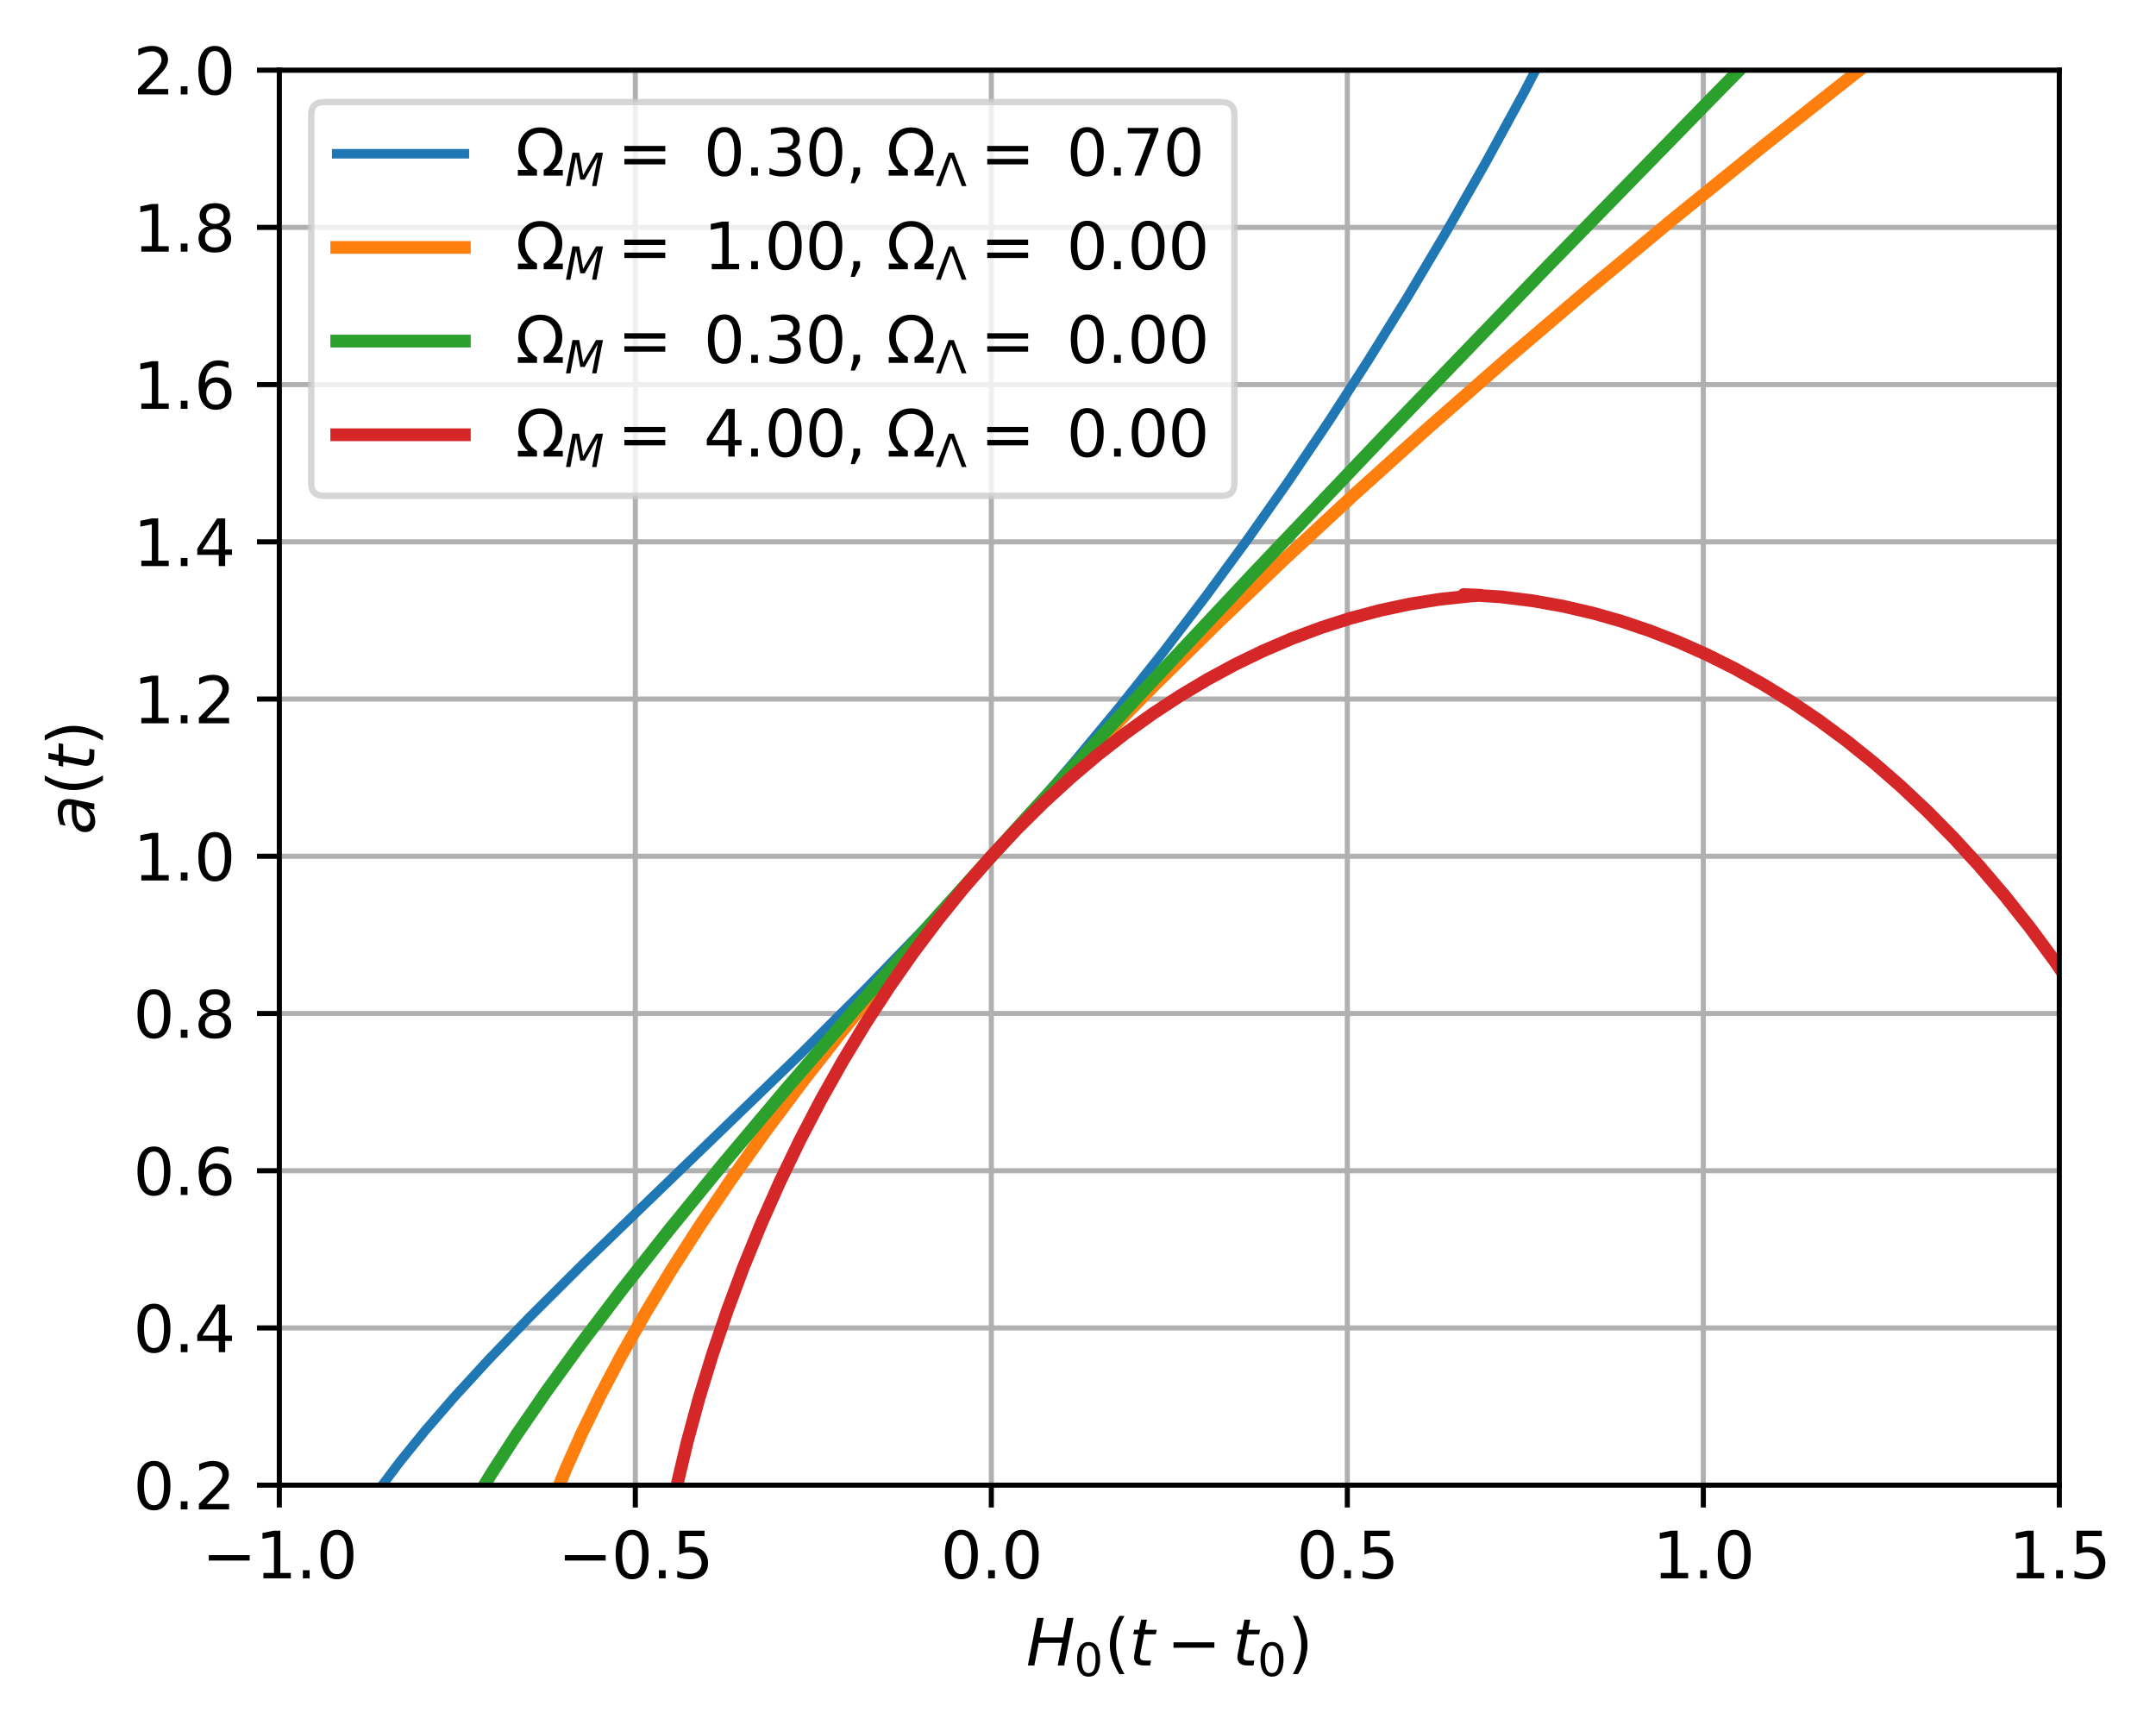 <?xml version="1.0" encoding="utf-8" standalone="no"?>
<!DOCTYPE svg PUBLIC "-//W3C//DTD SVG 1.1//EN"
  "http://www.w3.org/Graphics/SVG/1.1/DTD/svg11.dtd">
<svg xmlns:xlink="http://www.w3.org/1999/xlink" width="337.933pt" height="270.315pt" viewBox="0 0 337.933 270.315" xmlns="http://www.w3.org/2000/svg" version="1.1">
 <defs>
  <style type="text/css">*{stroke-linejoin: round; stroke-linecap: butt}</style>
 </defs>
 <g id="figure_1">
  <g id="patch_1">
   <path d="M 0 270.315 
L 337.933 270.315 
L 337.933 0 
L 0 0 
z
" style="fill: #ffffff"/>
  </g>
  <g id="axes_1">
   <g id="patch_2">
    <path d="M 43.781 232.759 
L 322.781 232.759 
L 322.781 10.999 
L 43.781 10.999 
z
" style="fill: #ffffff"/>
   </g>
   <g id="matplotlib.axis_1">
    <g id="xtick_1">
     <g id="line2d_1">
      <path d="M 43.781 232.759 
L 43.781 10.999 
" clip-path="url(#pd0dcbf2ed7)" style="fill: none; stroke: #b0b0b0; stroke-width: 0.8; stroke-linecap: square"/>
     </g>
     <g id="line2d_2">
      <defs>
       <path id="m66b02723e5" d="M 0 0 
L 0 3.5 
" style="stroke: #000000; stroke-width: 0.8"/>
      </defs>
      <g>
       <use xlink:href="#m66b02723e5" x="43.781" y="232.759" style="stroke: #000000; stroke-width: 0.8"/>
      </g>
     </g>
     <g id="text_1">
      <!-- −1.0 -->
      <g transform="translate(31.64 247.358) scale(0.1 -0.1)">
       <defs>
        <path id="DejaVuSans-2212" d="M 678 2272 
L 4684 2272 
L 4684 1741 
L 678 1741 
L 678 2272 
z
" transform="scale(0.016)"/>
        <path id="DejaVuSans-31" d="M 794 531 
L 1825 531 
L 1825 4091 
L 703 3866 
L 703 4441 
L 1819 4666 
L 2450 4666 
L 2450 531 
L 3481 531 
L 3481 0 
L 794 0 
L 794 531 
z
" transform="scale(0.016)"/>
        <path id="DejaVuSans-2e" d="M 684 794 
L 1344 794 
L 1344 0 
L 684 0 
L 684 794 
z
" transform="scale(0.016)"/>
        <path id="DejaVuSans-30" d="M 2034 4250 
Q 1547 4250 1301 3770 
Q 1056 3291 1056 2328 
Q 1056 1369 1301 889 
Q 1547 409 2034 409 
Q 2525 409 2770 889 
Q 3016 1369 3016 2328 
Q 3016 3291 2770 3770 
Q 2525 4250 2034 4250 
z
M 2034 4750 
Q 2819 4750 3233 4129 
Q 3647 3509 3647 2328 
Q 3647 1150 3233 529 
Q 2819 -91 2034 -91 
Q 1250 -91 836 529 
Q 422 1150 422 2328 
Q 422 3509 836 4129 
Q 1250 4750 2034 4750 
z
" transform="scale(0.016)"/>
       </defs>
       <use xlink:href="#DejaVuSans-2212"/>
       <use xlink:href="#DejaVuSans-31" x="83.789"/>
       <use xlink:href="#DejaVuSans-2e" x="147.412"/>
       <use xlink:href="#DejaVuSans-30" x="179.199"/>
      </g>
     </g>
    </g>
    <g id="xtick_2">
     <g id="line2d_3">
      <path d="M 99.581 232.759 
L 99.581 10.999 
" clip-path="url(#pd0dcbf2ed7)" style="fill: none; stroke: #b0b0b0; stroke-width: 0.8; stroke-linecap: square"/>
     </g>
     <g id="line2d_4">
      <g>
       <use xlink:href="#m66b02723e5" x="99.581" y="232.759" style="stroke: #000000; stroke-width: 0.8"/>
      </g>
     </g>
     <g id="text_2">
      <!-- −0.5 -->
      <g transform="translate(87.44 247.358) scale(0.1 -0.1)">
       <defs>
        <path id="DejaVuSans-35" d="M 691 4666 
L 3169 4666 
L 3169 4134 
L 1269 4134 
L 1269 2991 
Q 1406 3038 1543 3061 
Q 1681 3084 1819 3084 
Q 2600 3084 3056 2656 
Q 3513 2228 3513 1497 
Q 3513 744 3044 326 
Q 2575 -91 1722 -91 
Q 1428 -91 1123 -41 
Q 819 9 494 109 
L 494 744 
Q 775 591 1075 516 
Q 1375 441 1709 441 
Q 2250 441 2565 725 
Q 2881 1009 2881 1497 
Q 2881 1984 2565 2268 
Q 2250 2553 1709 2553 
Q 1456 2553 1204 2497 
Q 953 2441 691 2322 
L 691 4666 
z
" transform="scale(0.016)"/>
       </defs>
       <use xlink:href="#DejaVuSans-2212"/>
       <use xlink:href="#DejaVuSans-30" x="83.789"/>
       <use xlink:href="#DejaVuSans-2e" x="147.412"/>
       <use xlink:href="#DejaVuSans-35" x="179.199"/>
      </g>
     </g>
    </g>
    <g id="xtick_3">
     <g id="line2d_5">
      <path d="M 155.381 232.759 
L 155.381 10.999 
" clip-path="url(#pd0dcbf2ed7)" style="fill: none; stroke: #b0b0b0; stroke-width: 0.8; stroke-linecap: square"/>
     </g>
     <g id="line2d_6">
      <g>
       <use xlink:href="#m66b02723e5" x="155.381" y="232.759" style="stroke: #000000; stroke-width: 0.8"/>
      </g>
     </g>
     <g id="text_3">
      <!-- 0.0 -->
      <g transform="translate(147.43 247.358) scale(0.1 -0.1)">
       <use xlink:href="#DejaVuSans-30"/>
       <use xlink:href="#DejaVuSans-2e" x="63.623"/>
       <use xlink:href="#DejaVuSans-30" x="95.41"/>
      </g>
     </g>
    </g>
    <g id="xtick_4">
     <g id="line2d_7">
      <path d="M 211.181 232.759 
L 211.181 10.999 
" clip-path="url(#pd0dcbf2ed7)" style="fill: none; stroke: #b0b0b0; stroke-width: 0.8; stroke-linecap: square"/>
     </g>
     <g id="line2d_8">
      <g>
       <use xlink:href="#m66b02723e5" x="211.181" y="232.759" style="stroke: #000000; stroke-width: 0.8"/>
      </g>
     </g>
     <g id="text_4">
      <!-- 0.5 -->
      <g transform="translate(203.23 247.358) scale(0.1 -0.1)">
       <use xlink:href="#DejaVuSans-30"/>
       <use xlink:href="#DejaVuSans-2e" x="63.623"/>
       <use xlink:href="#DejaVuSans-35" x="95.41"/>
      </g>
     </g>
    </g>
    <g id="xtick_5">
     <g id="line2d_9">
      <path d="M 266.981 232.759 
L 266.981 10.999 
" clip-path="url(#pd0dcbf2ed7)" style="fill: none; stroke: #b0b0b0; stroke-width: 0.8; stroke-linecap: square"/>
     </g>
     <g id="line2d_10">
      <g>
       <use xlink:href="#m66b02723e5" x="266.981" y="232.759" style="stroke: #000000; stroke-width: 0.8"/>
      </g>
     </g>
     <g id="text_5">
      <!-- 1.0 -->
      <g transform="translate(259.03 247.358) scale(0.1 -0.1)">
       <use xlink:href="#DejaVuSans-31"/>
       <use xlink:href="#DejaVuSans-2e" x="63.623"/>
       <use xlink:href="#DejaVuSans-30" x="95.41"/>
      </g>
     </g>
    </g>
    <g id="xtick_6">
     <g id="line2d_11">
      <path d="M 322.781 232.759 
L 322.781 10.999 
" clip-path="url(#pd0dcbf2ed7)" style="fill: none; stroke: #b0b0b0; stroke-width: 0.8; stroke-linecap: square"/>
     </g>
     <g id="line2d_12">
      <g>
       <use xlink:href="#m66b02723e5" x="322.781" y="232.759" style="stroke: #000000; stroke-width: 0.8"/>
      </g>
     </g>
     <g id="text_6">
      <!-- 1.5 -->
      <g transform="translate(314.83 247.358) scale(0.1 -0.1)">
       <use xlink:href="#DejaVuSans-31"/>
       <use xlink:href="#DejaVuSans-2e" x="63.623"/>
       <use xlink:href="#DejaVuSans-35" x="95.41"/>
      </g>
     </g>
    </g>
    <g id="text_7">
     <!-- $H_0 (t - t_0)$ -->
     <g transform="translate(160.831 261.036) scale(0.1 -0.1)">
      <defs>
       <path id="DejaVuSans-Oblique-48" d="M 1081 4666 
L 1716 4666 
L 1344 2753 
L 3634 2753 
L 4006 4666 
L 4641 4666 
L 3731 0 
L 3097 0 
L 3531 2222 
L 1241 2222 
L 806 0 
L 172 0 
L 1081 4666 
z
" transform="scale(0.016)"/>
       <path id="DejaVuSans-28" d="M 1984 4856 
Q 1566 4138 1362 3434 
Q 1159 2731 1159 2009 
Q 1159 1288 1364 580 
Q 1569 -128 1984 -844 
L 1484 -844 
Q 1016 -109 783 600 
Q 550 1309 550 2009 
Q 550 2706 781 3412 
Q 1013 4119 1484 4856 
L 1984 4856 
z
" transform="scale(0.016)"/>
       <path id="DejaVuSans-Oblique-74" d="M 2706 3500 
L 2619 3053 
L 1472 3053 
L 1100 1153 
Q 1081 1047 1072 975 
Q 1063 903 1063 863 
Q 1063 663 1183 572 
Q 1303 481 1569 481 
L 2150 481 
L 2053 0 
L 1503 0 
Q 991 0 739 200 
Q 488 400 488 806 
Q 488 878 497 964 
Q 506 1050 525 1153 
L 897 3053 
L 409 3053 
L 500 3500 
L 978 3500 
L 1172 4494 
L 1747 4494 
L 1556 3500 
L 2706 3500 
z
" transform="scale(0.016)"/>
       <path id="DejaVuSans-29" d="M 513 4856 
L 1013 4856 
Q 1481 4119 1714 3412 
Q 1947 2706 1947 2009 
Q 1947 1309 1714 600 
Q 1481 -109 1013 -844 
L 513 -844 
Q 928 -128 1133 580 
Q 1338 1288 1338 2009 
Q 1338 2731 1133 3434 
Q 928 4138 513 4856 
z
" transform="scale(0.016)"/>
      </defs>
      <use xlink:href="#DejaVuSans-Oblique-48" transform="translate(0 0.125)"/>
      <use xlink:href="#DejaVuSans-30" transform="translate(75.195 -16.281) scale(0.7)"/>
      <use xlink:href="#DejaVuSans-28" transform="translate(122.466 0.125)"/>
      <use xlink:href="#DejaVuSans-Oblique-74" transform="translate(161.479 0.125)"/>
      <use xlink:href="#DejaVuSans-2212" transform="translate(220.171 0.125)"/>
      <use xlink:href="#DejaVuSans-Oblique-74" transform="translate(323.442 0.125)"/>
      <use xlink:href="#DejaVuSans-30" transform="translate(362.651 -16.281) scale(0.7)"/>
      <use xlink:href="#DejaVuSans-29" transform="translate(409.922 0.125)"/>
     </g>
    </g>
   </g>
   <g id="matplotlib.axis_2">
    <g id="ytick_1">
     <g id="line2d_13">
      <path d="M 43.781 232.759 
L 322.781 232.759 
" clip-path="url(#pd0dcbf2ed7)" style="fill: none; stroke: #b0b0b0; stroke-width: 0.8; stroke-linecap: square"/>
     </g>
     <g id="line2d_14">
      <defs>
       <path id="m7c0c5cc5d0" d="M 0 0 
L -3.5 0 
" style="stroke: #000000; stroke-width: 0.8"/>
      </defs>
      <g>
       <use xlink:href="#m7c0c5cc5d0" x="43.781" y="232.759" style="stroke: #000000; stroke-width: 0.8"/>
      </g>
     </g>
     <g id="text_8">
      <!-- 0.2 -->
      <g transform="translate(20.878 236.558) scale(0.1 -0.1)">
       <defs>
        <path id="DejaVuSans-32" d="M 1228 531 
L 3431 531 
L 3431 0 
L 469 0 
L 469 531 
Q 828 903 1448 1529 
Q 2069 2156 2228 2338 
Q 2531 2678 2651 2914 
Q 2772 3150 2772 3378 
Q 2772 3750 2511 3984 
Q 2250 4219 1831 4219 
Q 1534 4219 1204 4116 
Q 875 4013 500 3803 
L 500 4441 
Q 881 4594 1212 4672 
Q 1544 4750 1819 4750 
Q 2544 4750 2975 4387 
Q 3406 4025 3406 3419 
Q 3406 3131 3298 2873 
Q 3191 2616 2906 2266 
Q 2828 2175 2409 1742 
Q 1991 1309 1228 531 
z
" transform="scale(0.016)"/>
       </defs>
       <use xlink:href="#DejaVuSans-30"/>
       <use xlink:href="#DejaVuSans-2e" x="63.623"/>
       <use xlink:href="#DejaVuSans-32" x="95.41"/>
      </g>
     </g>
    </g>
    <g id="ytick_2">
     <g id="line2d_15">
      <path d="M 43.781 208.119 
L 322.781 208.119 
" clip-path="url(#pd0dcbf2ed7)" style="fill: none; stroke: #b0b0b0; stroke-width: 0.8; stroke-linecap: square"/>
     </g>
     <g id="line2d_16">
      <g>
       <use xlink:href="#m7c0c5cc5d0" x="43.781" y="208.119" style="stroke: #000000; stroke-width: 0.8"/>
      </g>
     </g>
     <g id="text_9">
      <!-- 0.4 -->
      <g transform="translate(20.878 211.918) scale(0.1 -0.1)">
       <defs>
        <path id="DejaVuSans-34" d="M 2419 4116 
L 825 1625 
L 2419 1625 
L 2419 4116 
z
M 2253 4666 
L 3047 4666 
L 3047 1625 
L 3713 1625 
L 3713 1100 
L 3047 1100 
L 3047 0 
L 2419 0 
L 2419 1100 
L 313 1100 
L 313 1709 
L 2253 4666 
z
" transform="scale(0.016)"/>
       </defs>
       <use xlink:href="#DejaVuSans-30"/>
       <use xlink:href="#DejaVuSans-2e" x="63.623"/>
       <use xlink:href="#DejaVuSans-34" x="95.41"/>
      </g>
     </g>
    </g>
    <g id="ytick_3">
     <g id="line2d_17">
      <path d="M 43.781 183.479 
L 322.781 183.479 
" clip-path="url(#pd0dcbf2ed7)" style="fill: none; stroke: #b0b0b0; stroke-width: 0.8; stroke-linecap: square"/>
     </g>
     <g id="line2d_18">
      <g>
       <use xlink:href="#m7c0c5cc5d0" x="43.781" y="183.479" style="stroke: #000000; stroke-width: 0.8"/>
      </g>
     </g>
     <g id="text_10">
      <!-- 0.6 -->
      <g transform="translate(20.878 187.278) scale(0.1 -0.1)">
       <defs>
        <path id="DejaVuSans-36" d="M 2113 2584 
Q 1688 2584 1439 2293 
Q 1191 2003 1191 1497 
Q 1191 994 1439 701 
Q 1688 409 2113 409 
Q 2538 409 2786 701 
Q 3034 994 3034 1497 
Q 3034 2003 2786 2293 
Q 2538 2584 2113 2584 
z
M 3366 4563 
L 3366 3988 
Q 3128 4100 2886 4159 
Q 2644 4219 2406 4219 
Q 1781 4219 1451 3797 
Q 1122 3375 1075 2522 
Q 1259 2794 1537 2939 
Q 1816 3084 2150 3084 
Q 2853 3084 3261 2657 
Q 3669 2231 3669 1497 
Q 3669 778 3244 343 
Q 2819 -91 2113 -91 
Q 1303 -91 875 529 
Q 447 1150 447 2328 
Q 447 3434 972 4092 
Q 1497 4750 2381 4750 
Q 2619 4750 2861 4703 
Q 3103 4656 3366 4563 
z
" transform="scale(0.016)"/>
       </defs>
       <use xlink:href="#DejaVuSans-30"/>
       <use xlink:href="#DejaVuSans-2e" x="63.623"/>
       <use xlink:href="#DejaVuSans-36" x="95.41"/>
      </g>
     </g>
    </g>
    <g id="ytick_4">
     <g id="line2d_19">
      <path d="M 43.781 158.839 
L 322.781 158.839 
" clip-path="url(#pd0dcbf2ed7)" style="fill: none; stroke: #b0b0b0; stroke-width: 0.8; stroke-linecap: square"/>
     </g>
     <g id="line2d_20">
      <g>
       <use xlink:href="#m7c0c5cc5d0" x="43.781" y="158.839" style="stroke: #000000; stroke-width: 0.8"/>
      </g>
     </g>
     <g id="text_11">
      <!-- 0.8 -->
      <g transform="translate(20.878 162.638) scale(0.1 -0.1)">
       <defs>
        <path id="DejaVuSans-38" d="M 2034 2216 
Q 1584 2216 1326 1975 
Q 1069 1734 1069 1313 
Q 1069 891 1326 650 
Q 1584 409 2034 409 
Q 2484 409 2743 651 
Q 3003 894 3003 1313 
Q 3003 1734 2745 1975 
Q 2488 2216 2034 2216 
z
M 1403 2484 
Q 997 2584 770 2862 
Q 544 3141 544 3541 
Q 544 4100 942 4425 
Q 1341 4750 2034 4750 
Q 2731 4750 3128 4425 
Q 3525 4100 3525 3541 
Q 3525 3141 3298 2862 
Q 3072 2584 2669 2484 
Q 3125 2378 3379 2068 
Q 3634 1759 3634 1313 
Q 3634 634 3220 271 
Q 2806 -91 2034 -91 
Q 1263 -91 848 271 
Q 434 634 434 1313 
Q 434 1759 690 2068 
Q 947 2378 1403 2484 
z
M 1172 3481 
Q 1172 3119 1398 2916 
Q 1625 2713 2034 2713 
Q 2441 2713 2670 2916 
Q 2900 3119 2900 3481 
Q 2900 3844 2670 4047 
Q 2441 4250 2034 4250 
Q 1625 4250 1398 4047 
Q 1172 3844 1172 3481 
z
" transform="scale(0.016)"/>
       </defs>
       <use xlink:href="#DejaVuSans-30"/>
       <use xlink:href="#DejaVuSans-2e" x="63.623"/>
       <use xlink:href="#DejaVuSans-38" x="95.41"/>
      </g>
     </g>
    </g>
    <g id="ytick_5">
     <g id="line2d_21">
      <path d="M 43.781 134.199 
L 322.781 134.199 
" clip-path="url(#pd0dcbf2ed7)" style="fill: none; stroke: #b0b0b0; stroke-width: 0.8; stroke-linecap: square"/>
     </g>
     <g id="line2d_22">
      <g>
       <use xlink:href="#m7c0c5cc5d0" x="43.781" y="134.199" style="stroke: #000000; stroke-width: 0.8"/>
      </g>
     </g>
     <g id="text_12">
      <!-- 1.0 -->
      <g transform="translate(20.878 137.998) scale(0.1 -0.1)">
       <use xlink:href="#DejaVuSans-31"/>
       <use xlink:href="#DejaVuSans-2e" x="63.623"/>
       <use xlink:href="#DejaVuSans-30" x="95.41"/>
      </g>
     </g>
    </g>
    <g id="ytick_6">
     <g id="line2d_23">
      <path d="M 43.781 109.559 
L 322.781 109.559 
" clip-path="url(#pd0dcbf2ed7)" style="fill: none; stroke: #b0b0b0; stroke-width: 0.8; stroke-linecap: square"/>
     </g>
     <g id="line2d_24">
      <g>
       <use xlink:href="#m7c0c5cc5d0" x="43.781" y="109.559" style="stroke: #000000; stroke-width: 0.8"/>
      </g>
     </g>
     <g id="text_13">
      <!-- 1.2 -->
      <g transform="translate(20.878 113.358) scale(0.1 -0.1)">
       <use xlink:href="#DejaVuSans-31"/>
       <use xlink:href="#DejaVuSans-2e" x="63.623"/>
       <use xlink:href="#DejaVuSans-32" x="95.41"/>
      </g>
     </g>
    </g>
    <g id="ytick_7">
     <g id="line2d_25">
      <path d="M 43.781 84.919 
L 322.781 84.919 
" clip-path="url(#pd0dcbf2ed7)" style="fill: none; stroke: #b0b0b0; stroke-width: 0.8; stroke-linecap: square"/>
     </g>
     <g id="line2d_26">
      <g>
       <use xlink:href="#m7c0c5cc5d0" x="43.781" y="84.919" style="stroke: #000000; stroke-width: 0.8"/>
      </g>
     </g>
     <g id="text_14">
      <!-- 1.4 -->
      <g transform="translate(20.878 88.718) scale(0.1 -0.1)">
       <use xlink:href="#DejaVuSans-31"/>
       <use xlink:href="#DejaVuSans-2e" x="63.623"/>
       <use xlink:href="#DejaVuSans-34" x="95.41"/>
      </g>
     </g>
    </g>
    <g id="ytick_8">
     <g id="line2d_27">
      <path d="M 43.781 60.279 
L 322.781 60.279 
" clip-path="url(#pd0dcbf2ed7)" style="fill: none; stroke: #b0b0b0; stroke-width: 0.8; stroke-linecap: square"/>
     </g>
     <g id="line2d_28">
      <g>
       <use xlink:href="#m7c0c5cc5d0" x="43.781" y="60.279" style="stroke: #000000; stroke-width: 0.8"/>
      </g>
     </g>
     <g id="text_15">
      <!-- 1.6 -->
      <g transform="translate(20.878 64.078) scale(0.1 -0.1)">
       <use xlink:href="#DejaVuSans-31"/>
       <use xlink:href="#DejaVuSans-2e" x="63.623"/>
       <use xlink:href="#DejaVuSans-36" x="95.41"/>
      </g>
     </g>
    </g>
    <g id="ytick_9">
     <g id="line2d_29">
      <path d="M 43.781 35.639 
L 322.781 35.639 
" clip-path="url(#pd0dcbf2ed7)" style="fill: none; stroke: #b0b0b0; stroke-width: 0.8; stroke-linecap: square"/>
     </g>
     <g id="line2d_30">
      <g>
       <use xlink:href="#m7c0c5cc5d0" x="43.781" y="35.639" style="stroke: #000000; stroke-width: 0.8"/>
      </g>
     </g>
     <g id="text_16">
      <!-- 1.8 -->
      <g transform="translate(20.878 39.438) scale(0.1 -0.1)">
       <use xlink:href="#DejaVuSans-31"/>
       <use xlink:href="#DejaVuSans-2e" x="63.623"/>
       <use xlink:href="#DejaVuSans-38" x="95.41"/>
      </g>
     </g>
    </g>
    <g id="ytick_10">
     <g id="line2d_31">
      <path d="M 43.781 10.999 
L 322.781 10.999 
" clip-path="url(#pd0dcbf2ed7)" style="fill: none; stroke: #b0b0b0; stroke-width: 0.8; stroke-linecap: square"/>
     </g>
     <g id="line2d_32">
      <g>
       <use xlink:href="#m7c0c5cc5d0" x="43.781" y="10.999" style="stroke: #000000; stroke-width: 0.8"/>
      </g>
     </g>
     <g id="text_17">
      <!-- 2.0 -->
      <g transform="translate(20.878 14.798) scale(0.1 -0.1)">
       <use xlink:href="#DejaVuSans-32"/>
       <use xlink:href="#DejaVuSans-2e" x="63.623"/>
       <use xlink:href="#DejaVuSans-30" x="95.41"/>
      </g>
     </g>
    </g>
    <g id="text_18">
     <!-- $a(t)$ -->
     <g transform="translate(14.798 130.829) rotate(-90) scale(0.1 -0.1)">
      <defs>
       <path id="DejaVuSans-Oblique-61" d="M 3438 1997 
L 3047 0 
L 2472 0 
L 2578 531 
Q 2325 219 2001 64 
Q 1678 -91 1281 -91 
Q 834 -91 548 182 
Q 263 456 263 884 
Q 263 1497 752 1853 
Q 1241 2209 2100 2209 
L 2900 2209 
L 2931 2363 
Q 2938 2388 2941 2417 
Q 2944 2447 2944 2509 
Q 2944 2788 2717 2942 
Q 2491 3097 2081 3097 
Q 1800 3097 1504 3025 
Q 1209 2953 897 2809 
L 997 3341 
Q 1322 3463 1633 3523 
Q 1944 3584 2234 3584 
Q 2853 3584 3176 3315 
Q 3500 3047 3500 2534 
Q 3500 2431 3484 2292 
Q 3469 2153 3438 1997 
z
M 2816 1759 
L 2241 1759 
Q 1534 1759 1195 1570 
Q 856 1381 856 984 
Q 856 709 1029 553 
Q 1203 397 1509 397 
Q 1978 397 2328 733 
Q 2678 1069 2791 1631 
L 2816 1759 
z
" transform="scale(0.016)"/>
      </defs>
      <use xlink:href="#DejaVuSans-Oblique-61" transform="translate(0 0.125)"/>
      <use xlink:href="#DejaVuSans-28" transform="translate(61.279 0.125)"/>
      <use xlink:href="#DejaVuSans-Oblique-74" transform="translate(100.293 0.125)"/>
      <use xlink:href="#DejaVuSans-29" transform="translate(139.502 0.125)"/>
     </g>
    </g>
   </g>
   <g id="line2d_33">
    <path d="M 52.082 245.079 
L 54.076 241.506 
L 56.467 237.687 
L 59.362 233.498 
L 62.701 229.063 
L 66.599 224.258 
L 71.189 218.961 
L 76.62 213.047 
L 83.041 206.394 
L 91.214 198.263 
L 103.331 186.559 
L 125.419 165.246 
L 135.789 154.897 
L 144.74 145.657 
L 153.024 136.786 
L 160.776 128.162 
L 168.227 119.538 
L 175.382 110.914 
L 182.25 102.29 
L 188.936 93.543 
L 195.53 84.55 
L 201.941 75.433 
L 208.256 66.07 
L 214.47 56.46 
L 220.657 46.481 
L 226.735 36.255 
L 232.772 25.66 
L 238.761 14.695 
L 244.696 3.361 
L 246.914 -1 
L 246.914 -1 
" clip-path="url(#pd0dcbf2ed7)" style="fill: none; stroke: #1f77b4; stroke-width: 1.5; stroke-linecap: square"/>
   </g>
   <g id="line2d_34">
    <path d="M 83.334 245.079 
L 84.754 240.521 
L 86.522 235.593 
L 88.659 230.295 
L 91.188 224.628 
L 94.072 218.714 
L 97.388 212.431 
L 101.088 205.902 
L 105.184 199.126 
L 109.688 192.103 
L 114.613 184.834 
L 120.06 177.196 
L 125.963 169.311 
L 132.332 161.18 
L 139.183 152.802 
L 146.527 144.178 
L 154.379 135.308 
L 162.752 126.191 
L 171.54 116.951 
L 180.868 107.465 
L 190.75 97.732 
L 201.2 87.753 
L 212.232 77.527 
L 223.859 67.055 
L 236.096 56.337 
L 248.956 45.372 
L 262.303 34.284 
L 276.294 22.95 
L 290.943 11.369 
L 306.263 -0.458 
L 306.974 -1 
L 306.974 -1 
" clip-path="url(#pd0dcbf2ed7)" style="fill: none; stroke: #ff7f0e; stroke-width: 2; stroke-linecap: square"/>
   </g>
   <g id="line2d_35">
    <path d="M 69.147 245.079 
L 71.245 240.89 
L 73.843 236.209 
L 77.04 230.911 
L 80.951 224.874 
L 85.616 218.098 
L 91.067 210.583 
L 97.423 202.206 
L 104.811 192.842 
L 113.363 182.37 
L 123.217 170.666 
L 134.405 157.73 
L 147.171 143.316 
L 161.656 127.3 
L 178.12 109.436 
L 196.708 89.601 
L 217.684 67.548 
L 241.318 43.031 
L 267.878 15.804 
L 284.409 -1 
L 284.409 -1 
" clip-path="url(#pd0dcbf2ed7)" style="fill: none; stroke: #2ca02c; stroke-width: 2; stroke-linecap: square"/>
   </g>
   <g id="line2d_36">
    <path d="M 103.821 245.079 
L 104.833 239.042 
L 106.134 232.636 
L 107.714 225.983 
L 109.551 219.207 
L 111.654 212.308 
L 113.991 205.409 
L 116.519 198.633 
L 119.284 191.857 
L 122.241 185.204 
L 125.389 178.674 
L 128.665 172.391 
L 132.131 166.231 
L 135.714 160.318 
L 139.409 154.65 
L 143.206 149.23 
L 147.101 144.055 
L 151.087 139.127 
L 155.158 134.446 
L 159.311 130.01 
L 163.54 125.822 
L 167.841 121.879 
L 172.061 118.306 
L 176.32 114.98 
L 180.613 111.9 
L 184.929 109.066 
L 189.259 106.479 
L 193.591 104.138 
L 197.909 102.044 
L 202.497 100.073 
L 207.111 98.348 
L 211.746 96.87 
L 216.399 95.638 
L 221.064 94.652 
L 225.731 93.913 
L 230.378 93.42 
L 232.131 93.297 
L 229.415 93.174 
L 235.286 93.543 
L 240.268 94.159 
L 245.089 95.022 
L 249.839 96.13 
L 254.151 97.362 
L 258.541 98.841 
L 262.97 100.566 
L 267.414 102.537 
L 271.856 104.754 
L 276.284 107.218 
L 280.689 109.929 
L 285.064 112.886 
L 289.401 116.089 
L 293.694 119.538 
L 297.938 123.234 
L 302.126 127.177 
L 306.253 131.366 
L 310.313 135.801 
L 314.3 140.482 
L 318.208 145.41 
L 322.031 150.585 
L 325.761 156.006 
L 329.392 161.673 
L 332.916 167.586 
L 336.325 173.746 
L 338.933 178.794 
L 338.933 178.794 
" clip-path="url(#pd0dcbf2ed7)" style="fill: none; stroke: #d62728; stroke-width: 2; stroke-linecap: square"/>
   </g>
   <g id="patch_3">
    <path d="M 43.781 232.759 
L 43.781 10.999 
" style="fill: none; stroke: #000000; stroke-width: 0.8; stroke-linejoin: miter; stroke-linecap: square"/>
   </g>
   <g id="patch_4">
    <path d="M 322.781 232.759 
L 322.781 10.999 
" style="fill: none; stroke: #000000; stroke-width: 0.8; stroke-linejoin: miter; stroke-linecap: square"/>
   </g>
   <g id="patch_5">
    <path d="M 43.781 232.759 
L 322.781 232.759 
" style="fill: none; stroke: #000000; stroke-width: 0.8; stroke-linejoin: miter; stroke-linecap: square"/>
   </g>
   <g id="patch_6">
    <path d="M 43.781 10.999 
L 322.781 10.999 
" style="fill: none; stroke: #000000; stroke-width: 0.8; stroke-linejoin: miter; stroke-linecap: square"/>
   </g>
   <g id="legend_1">
    <g id="patch_7">
     <path d="M 50.781 77.712 
L 191.481 77.712 
Q 193.481 77.712 193.481 75.712 
L 193.481 17.999 
Q 193.481 15.999 191.481 15.999 
L 50.781 15.999 
Q 48.781 15.999 48.781 17.999 
L 48.781 75.712 
Q 48.781 77.712 50.781 77.712 
z
" style="fill: #ffffff; opacity: 0.8; stroke: #cccccc; stroke-linejoin: miter"/>
    </g>
    <g id="line2d_37">
     <path d="M 52.781 24.098 
L 62.781 24.098 
L 72.781 24.098 
" style="fill: none; stroke: #1f77b4; stroke-width: 1.5; stroke-linecap: square"/>
    </g>
    <g id="text_19">
     <!-- $\Omega_M =$ 0.30, $\Omega_\Lambda =$ 0.70 -->
     <g transform="translate(80.781 27.598) scale(0.1 -0.1)">
      <defs>
       <path id="DejaVuSans-3a9" d="M 4647 556 
L 4647 0 
L 2772 0 
L 2772 556 
Q 3325 859 3634 1378 
Q 3944 1897 3944 2528 
Q 3944 3278 3531 3731 
Q 3119 4184 2444 4184 
Q 1769 4184 1355 3729 
Q 941 3275 941 2528 
Q 941 1897 1250 1378 
Q 1563 859 2119 556 
L 2119 0 
L 244 0 
L 244 556 
L 1241 556 
Q 747 991 519 1456 
Q 294 1922 294 2497 
Q 294 3491 894 4106 
Q 1491 4722 2444 4722 
Q 3391 4722 3994 4106 
Q 4594 3494 4594 2528 
Q 4594 1922 4372 1459 
Q 4150 997 3647 556 
L 4647 556 
z
" transform="scale(0.016)"/>
       <path id="DejaVuSans-Oblique-4d" d="M 1081 4666 
L 2028 4666 
L 2572 1522 
L 4378 4666 
L 5350 4666 
L 4441 0 
L 3828 0 
L 4622 4091 
L 2791 897 
L 2175 897 
L 1581 4103 
L 788 0 
L 172 0 
L 1081 4666 
z
" transform="scale(0.016)"/>
       <path id="DejaVuSans-3d" d="M 678 2906 
L 4684 2906 
L 4684 2381 
L 678 2381 
L 678 2906 
z
M 678 1631 
L 4684 1631 
L 4684 1100 
L 678 1100 
L 678 1631 
z
" transform="scale(0.016)"/>
       <path id="DejaVuSans-20" transform="scale(0.016)"/>
       <path id="DejaVuSans-33" d="M 2597 2516 
Q 3050 2419 3304 2112 
Q 3559 1806 3559 1356 
Q 3559 666 3084 287 
Q 2609 -91 1734 -91 
Q 1441 -91 1130 -33 
Q 819 25 488 141 
L 488 750 
Q 750 597 1062 519 
Q 1375 441 1716 441 
Q 2309 441 2620 675 
Q 2931 909 2931 1356 
Q 2931 1769 2642 2001 
Q 2353 2234 1838 2234 
L 1294 2234 
L 1294 2753 
L 1863 2753 
Q 2328 2753 2575 2939 
Q 2822 3125 2822 3475 
Q 2822 3834 2567 4026 
Q 2313 4219 1838 4219 
Q 1578 4219 1281 4162 
Q 984 4106 628 3988 
L 628 4550 
Q 988 4650 1302 4700 
Q 1616 4750 1894 4750 
Q 2613 4750 3031 4423 
Q 3450 4097 3450 3541 
Q 3450 3153 3228 2886 
Q 3006 2619 2597 2516 
z
" transform="scale(0.016)"/>
       <path id="DejaVuSans-2c" d="M 750 794 
L 1409 794 
L 1409 256 
L 897 -744 
L 494 -744 
L 750 256 
L 750 794 
z
" transform="scale(0.016)"/>
       <path id="DejaVuSans-39b" d="M 716 0 
L 50 0 
L 1831 4666 
L 2547 4666 
L 4325 0 
L 3669 0 
L 2188 4044 
L 716 0 
z
" transform="scale(0.016)"/>
       <path id="DejaVuSans-37" d="M 525 4666 
L 3525 4666 
L 3525 4397 
L 1831 0 
L 1172 0 
L 2766 4134 
L 525 4134 
L 525 4666 
z
" transform="scale(0.016)"/>
      </defs>
      <use xlink:href="#DejaVuSans-3a9" transform="translate(0 0.781)"/>
      <use xlink:href="#DejaVuSans-Oblique-4d" transform="translate(77.373 -15.625) scale(0.7)"/>
      <use xlink:href="#DejaVuSans-3d" transform="translate(159.985 0.781)"/>
      <use xlink:href="#DejaVuSans-20" transform="translate(263.257 0.781)"/>
      <use xlink:href="#DejaVuSans-30" transform="translate(295.044 0.781)"/>
      <use xlink:href="#DejaVuSans-2e" transform="translate(358.667 0.781)"/>
      <use xlink:href="#DejaVuSans-33" transform="translate(390.454 0.781)"/>
      <use xlink:href="#DejaVuSans-30" transform="translate(454.077 0.781)"/>
      <use xlink:href="#DejaVuSans-2c" transform="translate(517.7 0.781)"/>
      <use xlink:href="#DejaVuSans-20" transform="translate(549.487 0.781)"/>
      <use xlink:href="#DejaVuSans-3a9" transform="translate(581.274 0.781)"/>
      <use xlink:href="#DejaVuSans-39b" transform="translate(658.647 -15.625) scale(0.7)"/>
      <use xlink:href="#DejaVuSans-3d" transform="translate(728.75 0.781)"/>
      <use xlink:href="#DejaVuSans-20" transform="translate(832.021 0.781)"/>
      <use xlink:href="#DejaVuSans-30" transform="translate(863.809 0.781)"/>
      <use xlink:href="#DejaVuSans-2e" transform="translate(927.432 0.781)"/>
      <use xlink:href="#DejaVuSans-37" transform="translate(951.469 0.781)"/>
      <use xlink:href="#DejaVuSans-30" transform="translate(1015.092 0.781)"/>
     </g>
    </g>
    <g id="line2d_38">
     <path d="M 52.781 38.776 
L 62.781 38.776 
L 72.781 38.776 
" style="fill: none; stroke: #ff7f0e; stroke-width: 2; stroke-linecap: square"/>
    </g>
    <g id="text_20">
     <!-- $\Omega_M =$ 1.00, $\Omega_\Lambda =$ 0.00 -->
     <g transform="translate(80.781 42.276) scale(0.1 -0.1)">
      <use xlink:href="#DejaVuSans-3a9" transform="translate(0 0.781)"/>
      <use xlink:href="#DejaVuSans-Oblique-4d" transform="translate(77.373 -15.625) scale(0.7)"/>
      <use xlink:href="#DejaVuSans-3d" transform="translate(159.985 0.781)"/>
      <use xlink:href="#DejaVuSans-20" transform="translate(263.257 0.781)"/>
      <use xlink:href="#DejaVuSans-31" transform="translate(295.044 0.781)"/>
      <use xlink:href="#DejaVuSans-2e" transform="translate(358.667 0.781)"/>
      <use xlink:href="#DejaVuSans-30" transform="translate(390.454 0.781)"/>
      <use xlink:href="#DejaVuSans-30" transform="translate(454.077 0.781)"/>
      <use xlink:href="#DejaVuSans-2c" transform="translate(517.7 0.781)"/>
      <use xlink:href="#DejaVuSans-20" transform="translate(549.487 0.781)"/>
      <use xlink:href="#DejaVuSans-3a9" transform="translate(581.274 0.781)"/>
      <use xlink:href="#DejaVuSans-39b" transform="translate(658.647 -15.625) scale(0.7)"/>
      <use xlink:href="#DejaVuSans-3d" transform="translate(728.75 0.781)"/>
      <use xlink:href="#DejaVuSans-20" transform="translate(832.021 0.781)"/>
      <use xlink:href="#DejaVuSans-30" transform="translate(863.809 0.781)"/>
      <use xlink:href="#DejaVuSans-2e" transform="translate(927.432 0.781)"/>
      <use xlink:href="#DejaVuSans-30" transform="translate(959.219 0.781)"/>
      <use xlink:href="#DejaVuSans-30" transform="translate(1022.842 0.781)"/>
     </g>
    </g>
    <g id="line2d_39">
     <path d="M 52.781 53.454 
L 62.781 53.454 
L 72.781 53.454 
" style="fill: none; stroke: #2ca02c; stroke-width: 2; stroke-linecap: square"/>
    </g>
    <g id="text_21">
     <!-- $\Omega_M =$ 0.30, $\Omega_\Lambda =$ 0.00 -->
     <g transform="translate(80.781 56.954) scale(0.1 -0.1)">
      <use xlink:href="#DejaVuSans-3a9" transform="translate(0 0.781)"/>
      <use xlink:href="#DejaVuSans-Oblique-4d" transform="translate(77.373 -15.625) scale(0.7)"/>
      <use xlink:href="#DejaVuSans-3d" transform="translate(159.985 0.781)"/>
      <use xlink:href="#DejaVuSans-20" transform="translate(263.257 0.781)"/>
      <use xlink:href="#DejaVuSans-30" transform="translate(295.044 0.781)"/>
      <use xlink:href="#DejaVuSans-2e" transform="translate(358.667 0.781)"/>
      <use xlink:href="#DejaVuSans-33" transform="translate(390.454 0.781)"/>
      <use xlink:href="#DejaVuSans-30" transform="translate(454.077 0.781)"/>
      <use xlink:href="#DejaVuSans-2c" transform="translate(517.7 0.781)"/>
      <use xlink:href="#DejaVuSans-20" transform="translate(549.487 0.781)"/>
      <use xlink:href="#DejaVuSans-3a9" transform="translate(581.274 0.781)"/>
      <use xlink:href="#DejaVuSans-39b" transform="translate(658.647 -15.625) scale(0.7)"/>
      <use xlink:href="#DejaVuSans-3d" transform="translate(728.75 0.781)"/>
      <use xlink:href="#DejaVuSans-20" transform="translate(832.021 0.781)"/>
      <use xlink:href="#DejaVuSans-30" transform="translate(863.809 0.781)"/>
      <use xlink:href="#DejaVuSans-2e" transform="translate(927.432 0.781)"/>
      <use xlink:href="#DejaVuSans-30" transform="translate(959.219 0.781)"/>
      <use xlink:href="#DejaVuSans-30" transform="translate(1022.842 0.781)"/>
     </g>
    </g>
    <g id="line2d_40">
     <path d="M 52.781 68.132 
L 62.781 68.132 
L 72.781 68.132 
" style="fill: none; stroke: #d62728; stroke-width: 2; stroke-linecap: square"/>
    </g>
    <g id="text_22">
     <!-- $\Omega_M =$ 4.00, $\Omega_\Lambda =$ 0.00 -->
     <g transform="translate(80.781 71.632) scale(0.1 -0.1)">
      <use xlink:href="#DejaVuSans-3a9" transform="translate(0 0.781)"/>
      <use xlink:href="#DejaVuSans-Oblique-4d" transform="translate(77.373 -15.625) scale(0.7)"/>
      <use xlink:href="#DejaVuSans-3d" transform="translate(159.985 0.781)"/>
      <use xlink:href="#DejaVuSans-20" transform="translate(263.257 0.781)"/>
      <use xlink:href="#DejaVuSans-34" transform="translate(295.044 0.781)"/>
      <use xlink:href="#DejaVuSans-2e" transform="translate(358.667 0.781)"/>
      <use xlink:href="#DejaVuSans-30" transform="translate(390.454 0.781)"/>
      <use xlink:href="#DejaVuSans-30" transform="translate(454.077 0.781)"/>
      <use xlink:href="#DejaVuSans-2c" transform="translate(517.7 0.781)"/>
      <use xlink:href="#DejaVuSans-20" transform="translate(549.487 0.781)"/>
      <use xlink:href="#DejaVuSans-3a9" transform="translate(581.274 0.781)"/>
      <use xlink:href="#DejaVuSans-39b" transform="translate(658.647 -15.625) scale(0.7)"/>
      <use xlink:href="#DejaVuSans-3d" transform="translate(728.75 0.781)"/>
      <use xlink:href="#DejaVuSans-20" transform="translate(832.021 0.781)"/>
      <use xlink:href="#DejaVuSans-30" transform="translate(863.809 0.781)"/>
      <use xlink:href="#DejaVuSans-2e" transform="translate(927.432 0.781)"/>
      <use xlink:href="#DejaVuSans-30" transform="translate(959.219 0.781)"/>
      <use xlink:href="#DejaVuSans-30" transform="translate(1022.842 0.781)"/>
     </g>
    </g>
   </g>
  </g>
 </g>
 <defs>
  <clipPath id="pd0dcbf2ed7">
   <rect x="43.781" y="10.999" width="279" height="221.76"/>
  </clipPath>
 </defs>
</svg>
